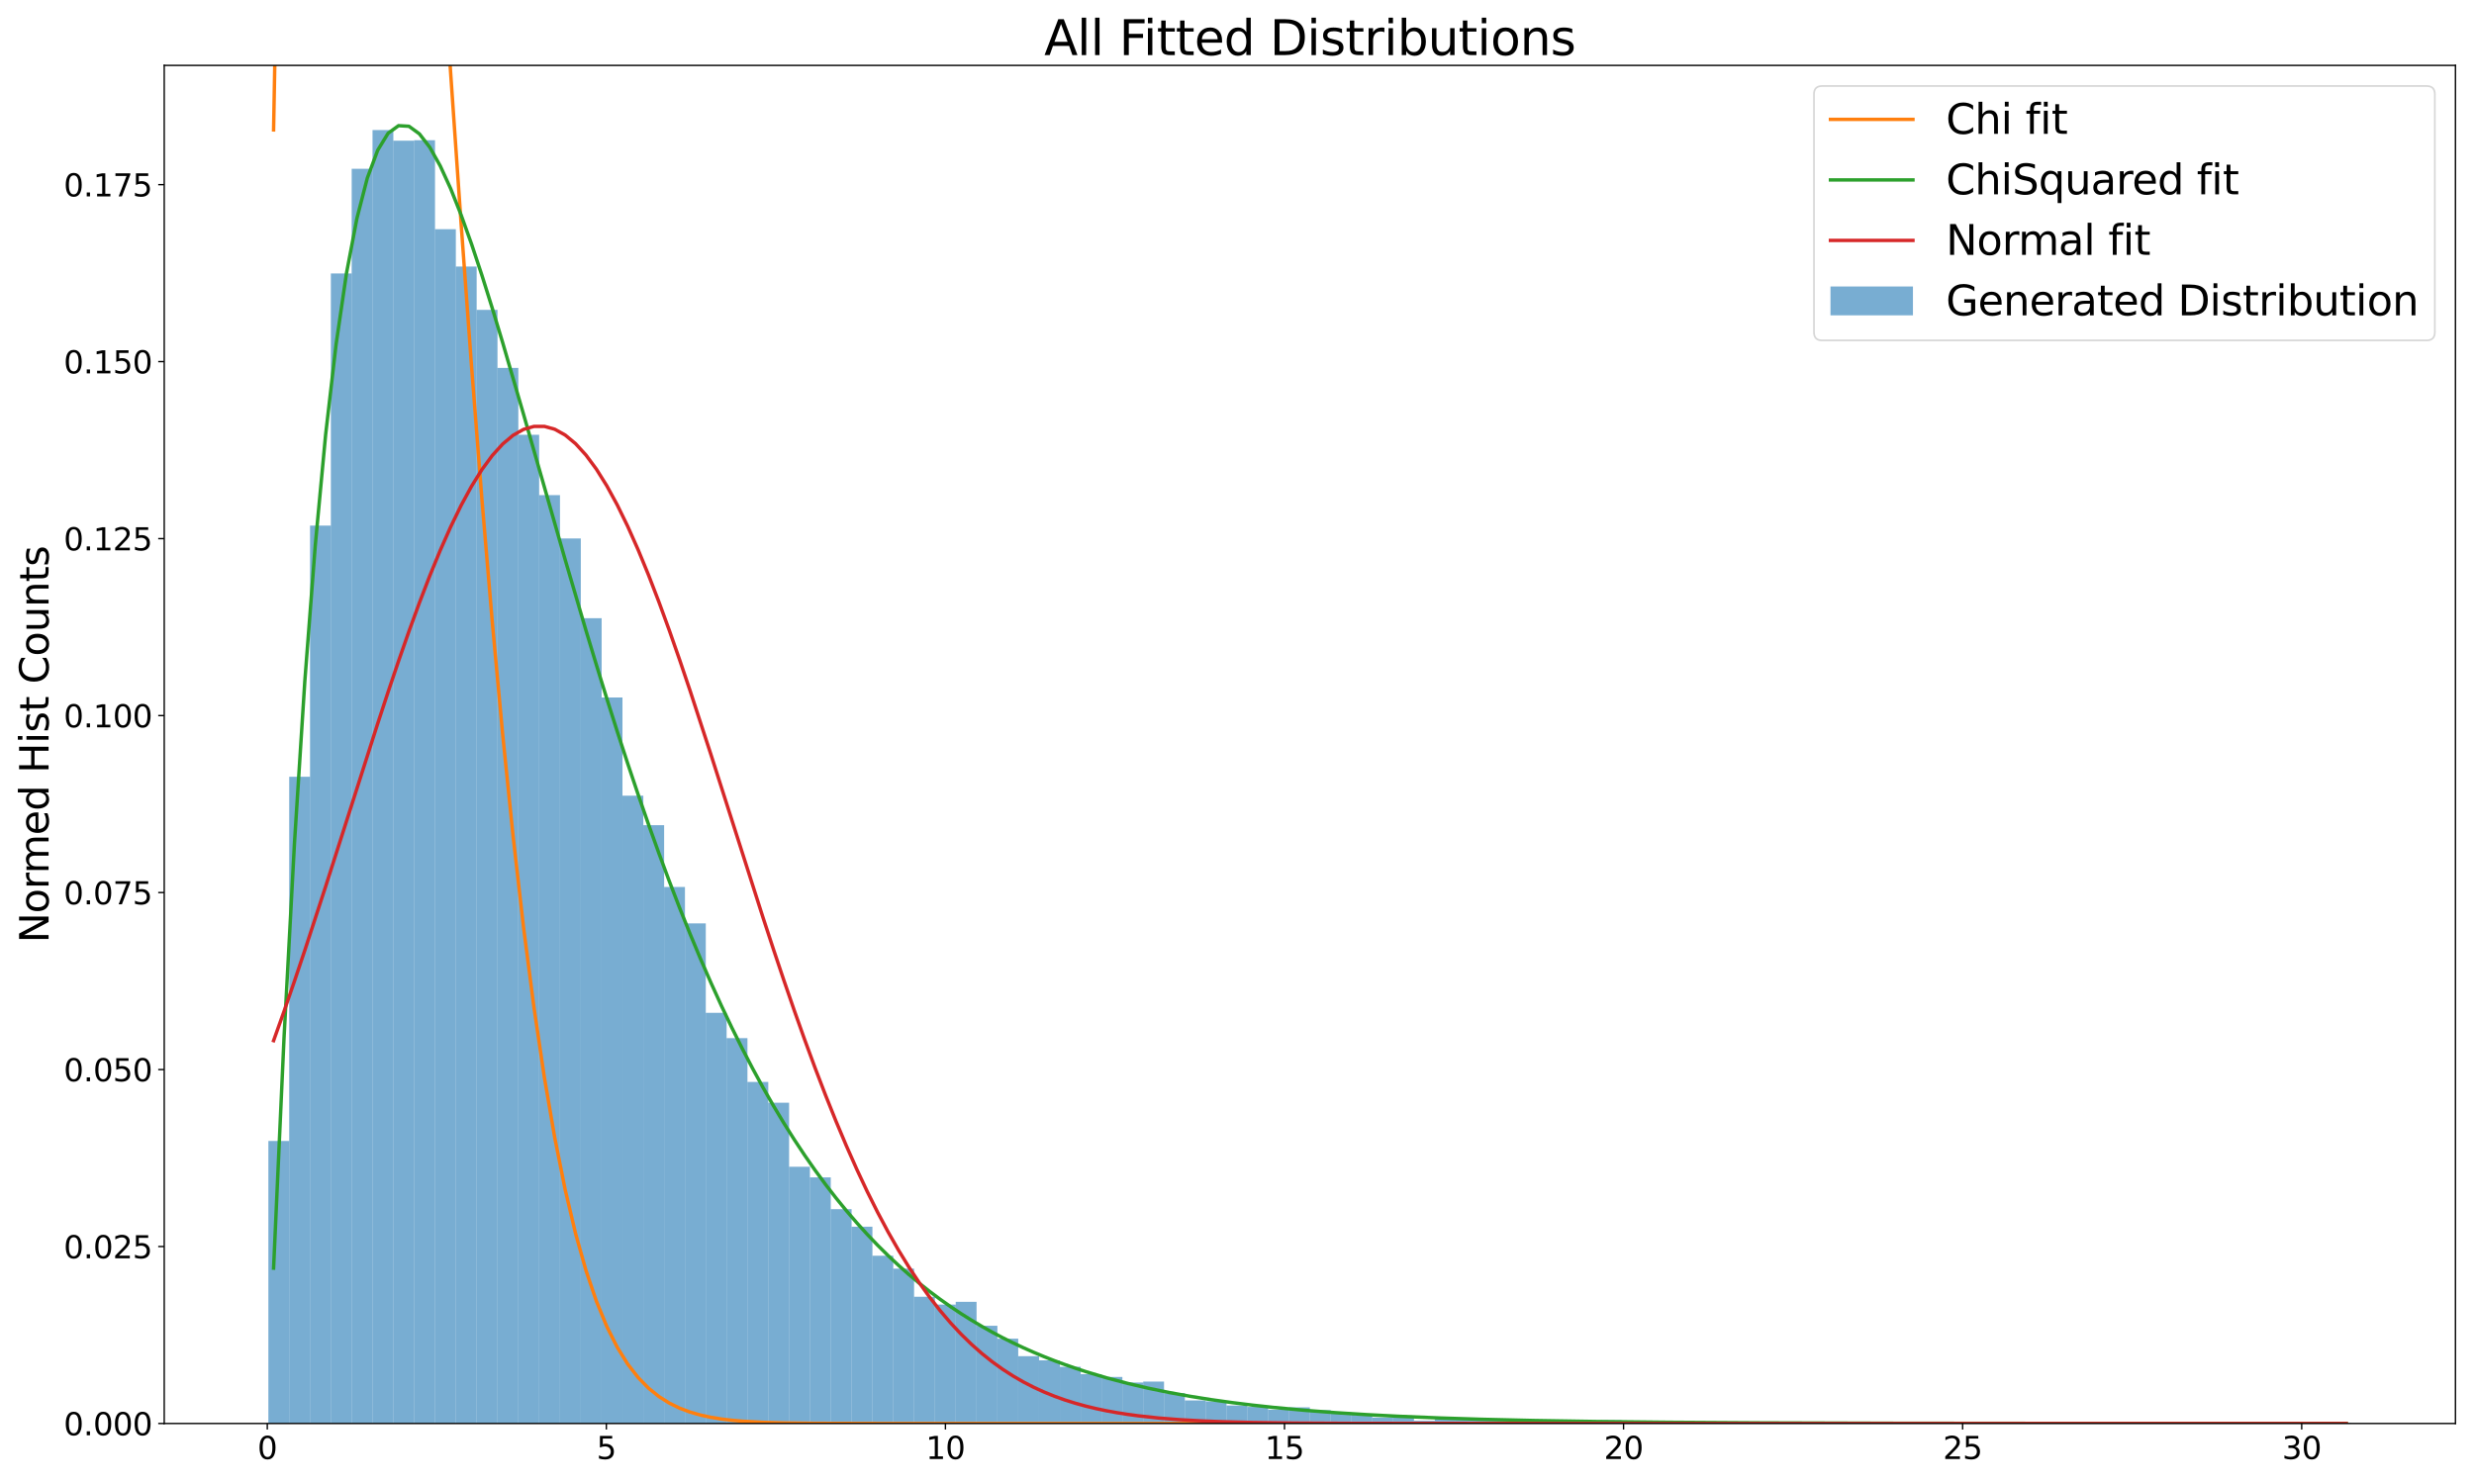 <?xml version="1.0" encoding="utf-8" standalone="no"?>
<!DOCTYPE svg PUBLIC "-//W3C//DTD SVG 1.1//EN"
  "http://www.w3.org/Graphics/SVG/1.1/DTD/svg11.dtd">
<svg height="864pt" version="1.1" viewBox="0 0 1440 864" width="1440pt" xmlns="http://www.w3.org/2000/svg" xmlns:xlink="http://www.w3.org/1999/xlink">
 <defs>
  <style type="text/css">*{stroke-linecap:butt;stroke-linejoin:round;}</style>
 </defs>
 <g id="figure_1">
  <g id="patch_1">
   <path d="M 0 864 
L 1440 864 
L 1440 0 
L 0 0 
z
" style="fill:#ffffff;"/>
  </g>
  <g id="axes_1">
   <g id="patch_2">
    <path d="M 95.59 828.779 
L 1429.2 828.779 
L 1429.2 38.076 
L 95.59 38.076 
z
" style="fill:#ffffff;"/>
   </g>
   <g id="patch_3">
    <path clip-path="url(#p58039e8bf9)" d="M 156.209 828.779 
L 168.333 828.779 
L 168.333 664.267 
L 156.209 664.267 
z
" style="fill:#1f77b4;opacity:0.6;"/>
   </g>
   <g id="patch_4">
    <path clip-path="url(#p58039e8bf9)" d="M 168.333 828.779 
L 180.456 828.779 
L 180.456 452.254 
L 168.333 452.254 
z
" style="fill:#1f77b4;opacity:0.6;"/>
   </g>
   <g id="patch_5">
    <path clip-path="url(#p58039e8bf9)" d="M 180.456 828.779 
L 192.58 828.779 
L 192.58 305.991 
L 180.456 305.991 
z
" style="fill:#1f77b4;opacity:0.6;"/>
   </g>
   <g id="patch_6">
    <path clip-path="url(#p58039e8bf9)" d="M 192.58 828.779 
L 204.704 828.779 
L 204.704 159.192 
L 192.58 159.192 
z
" style="fill:#1f77b4;opacity:0.6;"/>
   </g>
   <g id="patch_7">
    <path clip-path="url(#p58039e8bf9)" d="M 204.704 828.779 
L 216.828 828.779 
L 216.828 98.271 
L 204.704 98.271 
z
" style="fill:#1f77b4;opacity:0.6;"/>
   </g>
   <g id="patch_8">
    <path clip-path="url(#p58039e8bf9)" d="M 216.828 828.779 
L 228.951 828.779 
L 228.951 75.728 
L 216.828 75.728 
z
" style="fill:#1f77b4;opacity:0.6;"/>
   </g>
   <g id="patch_9">
    <path clip-path="url(#p58039e8bf9)" d="M 228.951 828.779 
L 241.075 828.779 
L 241.075 81.901 
L 228.951 81.901 
z
" style="fill:#1f77b4;opacity:0.6;"/>
   </g>
   <g id="patch_10">
    <path clip-path="url(#p58039e8bf9)" d="M 241.075 828.779 
L 253.199 828.779 
L 253.199 81.632 
L 241.075 81.632 
z
" style="fill:#1f77b4;opacity:0.6;"/>
   </g>
   <g id="patch_11">
    <path clip-path="url(#p58039e8bf9)" d="M 253.199 828.779 
L 265.322 828.779 
L 265.322 133.428 
L 253.199 133.428 
z
" style="fill:#1f77b4;opacity:0.6;"/>
   </g>
   <g id="patch_12">
    <path clip-path="url(#p58039e8bf9)" d="M 265.322 828.779 
L 277.446 828.779 
L 277.446 155.166 
L 265.322 155.166 
z
" style="fill:#1f77b4;opacity:0.6;"/>
   </g>
   <g id="patch_13">
    <path clip-path="url(#p58039e8bf9)" d="M 277.446 828.779 
L 289.57 828.779 
L 289.57 180.393 
L 277.446 180.393 
z
" style="fill:#1f77b4;opacity:0.6;"/>
   </g>
   <g id="patch_14">
    <path clip-path="url(#p58039e8bf9)" d="M 289.57 828.779 
L 301.694 828.779 
L 301.694 214.208 
L 289.57 214.208 
z
" style="fill:#1f77b4;opacity:0.6;"/>
   </g>
   <g id="patch_15">
    <path clip-path="url(#p58039e8bf9)" d="M 301.694 828.779 
L 313.817 828.779 
L 313.817 253.122 
L 301.694 253.122 
z
" style="fill:#1f77b4;opacity:0.6;"/>
   </g>
   <g id="patch_16">
    <path clip-path="url(#p58039e8bf9)" d="M 313.817 828.779 
L 325.941 828.779 
L 325.941 288.279 
L 313.817 288.279 
z
" style="fill:#1f77b4;opacity:0.6;"/>
   </g>
   <g id="patch_17">
    <path clip-path="url(#p58039e8bf9)" d="M 325.941 828.779 
L 338.065 828.779 
L 338.065 313.506 
L 325.941 313.506 
z
" style="fill:#1f77b4;opacity:0.6;"/>
   </g>
   <g id="patch_18">
    <path clip-path="url(#p58039e8bf9)" d="M 338.065 828.779 
L 350.189 828.779 
L 350.189 359.934 
L 338.065 359.934 
z
" style="fill:#1f77b4;opacity:0.6;"/>
   </g>
   <g id="patch_19">
    <path clip-path="url(#p58039e8bf9)" d="M 350.189 828.779 
L 362.312 828.779 
L 362.312 406.094 
L 350.189 406.094 
z
" style="fill:#1f77b4;opacity:0.6;"/>
   </g>
   <g id="patch_20">
    <path clip-path="url(#p58039e8bf9)" d="M 362.312 828.779 
L 374.436 828.779 
L 374.436 463.257 
L 362.312 463.257 
z
" style="fill:#1f77b4;opacity:0.6;"/>
   </g>
   <g id="patch_21">
    <path clip-path="url(#p58039e8bf9)" d="M 374.436 828.779 
L 386.56 828.779 
L 386.56 480.433 
L 374.436 480.433 
z
" style="fill:#1f77b4;opacity:0.6;"/>
   </g>
   <g id="patch_22">
    <path clip-path="url(#p58039e8bf9)" d="M 386.56 828.779 
L 398.683 828.779 
L 398.683 516.395 
L 386.56 516.395 
z
" style="fill:#1f77b4;opacity:0.6;"/>
   </g>
   <g id="patch_23">
    <path clip-path="url(#p58039e8bf9)" d="M 398.683 828.779 
L 410.807 828.779 
L 410.807 537.596 
L 398.683 537.596 
z
" style="fill:#1f77b4;opacity:0.6;"/>
   </g>
   <g id="patch_24">
    <path clip-path="url(#p58039e8bf9)" d="M 410.807 828.779 
L 422.931 828.779 
L 422.931 589.66 
L 410.807 589.66 
z
" style="fill:#1f77b4;opacity:0.6;"/>
   </g>
   <g id="patch_25">
    <path clip-path="url(#p58039e8bf9)" d="M 422.931 828.779 
L 435.055 828.779 
L 435.055 604.421 
L 422.931 604.421 
z
" style="fill:#1f77b4;opacity:0.6;"/>
   </g>
   <g id="patch_26">
    <path clip-path="url(#p58039e8bf9)" d="M 435.055 828.779 
L 447.178 828.779 
L 447.178 629.916 
L 435.055 629.916 
z
" style="fill:#1f77b4;opacity:0.6;"/>
   </g>
   <g id="patch_27">
    <path clip-path="url(#p58039e8bf9)" d="M 447.178 828.779 
L 459.302 828.779 
L 459.302 641.993 
L 447.178 641.993 
z
" style="fill:#1f77b4;opacity:0.6;"/>
   </g>
   <g id="patch_28">
    <path clip-path="url(#p58039e8bf9)" d="M 459.302 828.779 
L 471.426 828.779 
L 471.426 679.296 
L 459.302 679.296 
z
" style="fill:#1f77b4;opacity:0.6;"/>
   </g>
   <g id="patch_29">
    <path clip-path="url(#p58039e8bf9)" d="M 471.426 828.779 
L 483.549 828.779 
L 483.549 685.469 
L 471.426 685.469 
z
" style="fill:#1f77b4;opacity:0.6;"/>
   </g>
   <g id="patch_30">
    <path clip-path="url(#p58039e8bf9)" d="M 483.549 828.779 
L 495.673 828.779 
L 495.673 703.987 
L 483.549 703.987 
z
" style="fill:#1f77b4;opacity:0.6;"/>
   </g>
   <g id="patch_31">
    <path clip-path="url(#p58039e8bf9)" d="M 495.673 828.779 
L 507.797 828.779 
L 507.797 714.185 
L 495.673 714.185 
z
" style="fill:#1f77b4;opacity:0.6;"/>
   </g>
   <g id="patch_32">
    <path clip-path="url(#p58039e8bf9)" d="M 507.797 828.779 
L 519.921 828.779 
L 519.921 731.092 
L 507.797 731.092 
z
" style="fill:#1f77b4;opacity:0.6;"/>
   </g>
   <g id="patch_33">
    <path clip-path="url(#p58039e8bf9)" d="M 519.921 828.779 
L 532.044 828.779 
L 532.044 738.606 
L 519.921 738.606 
z
" style="fill:#1f77b4;opacity:0.6;"/>
   </g>
   <g id="patch_34">
    <path clip-path="url(#p58039e8bf9)" d="M 532.044 828.779 
L 544.168 828.779 
L 544.168 754.977 
L 532.044 754.977 
z
" style="fill:#1f77b4;opacity:0.6;"/>
   </g>
   <g id="patch_35">
    <path clip-path="url(#p58039e8bf9)" d="M 544.168 828.779 
L 556.292 828.779 
L 556.292 759.539 
L 544.168 759.539 
z
" style="fill:#1f77b4;opacity:0.6;"/>
   </g>
   <g id="patch_36">
    <path clip-path="url(#p58039e8bf9)" d="M 556.292 828.779 
L 568.416 828.779 
L 568.416 757.929 
L 556.292 757.929 
z
" style="fill:#1f77b4;opacity:0.6;"/>
   </g>
   <g id="patch_37">
    <path clip-path="url(#p58039e8bf9)" d="M 568.416 828.779 
L 580.539 828.779 
L 580.539 771.885 
L 568.416 771.885 
z
" style="fill:#1f77b4;opacity:0.6;"/>
   </g>
   <g id="patch_38">
    <path clip-path="url(#p58039e8bf9)" d="M 580.539 828.779 
L 592.663 828.779 
L 592.663 779.399 
L 580.539 779.399 
z
" style="fill:#1f77b4;opacity:0.6;"/>
   </g>
   <g id="patch_39">
    <path clip-path="url(#p58039e8bf9)" d="M 592.663 828.779 
L 604.787 828.779 
L 604.787 789.597 
L 592.663 789.597 
z
" style="fill:#1f77b4;opacity:0.6;"/>
   </g>
   <g id="patch_40">
    <path clip-path="url(#p58039e8bf9)" d="M 604.787 828.779 
L 616.91 828.779 
L 616.91 792.012 
L 604.787 792.012 
z
" style="fill:#1f77b4;opacity:0.6;"/>
   </g>
   <g id="patch_41">
    <path clip-path="url(#p58039e8bf9)" d="M 616.91 828.779 
L 629.034 828.779 
L 629.034 795.77 
L 616.91 795.77 
z
" style="fill:#1f77b4;opacity:0.6;"/>
   </g>
   <g id="patch_42">
    <path clip-path="url(#p58039e8bf9)" d="M 629.034 828.779 
L 641.158 828.779 
L 641.158 800.064 
L 629.034 800.064 
z
" style="fill:#1f77b4;opacity:0.6;"/>
   </g>
   <g id="patch_43">
    <path clip-path="url(#p58039e8bf9)" d="M 641.158 828.779 
L 653.282 828.779 
L 653.282 801.674 
L 641.158 801.674 
z
" style="fill:#1f77b4;opacity:0.6;"/>
   </g>
   <g id="patch_44">
    <path clip-path="url(#p58039e8bf9)" d="M 653.282 828.779 
L 665.405 828.779 
L 665.405 804.894 
L 653.282 804.894 
z
" style="fill:#1f77b4;opacity:0.6;"/>
   </g>
   <g id="patch_45">
    <path clip-path="url(#p58039e8bf9)" d="M 665.405 828.779 
L 677.529 828.779 
L 677.529 804.358 
L 665.405 804.358 
z
" style="fill:#1f77b4;opacity:0.6;"/>
   </g>
   <g id="patch_46">
    <path clip-path="url(#p58039e8bf9)" d="M 677.529 828.779 
L 689.653 828.779 
L 689.653 811.067 
L 677.529 811.067 
z
" style="fill:#1f77b4;opacity:0.6;"/>
   </g>
   <g id="patch_47">
    <path clip-path="url(#p58039e8bf9)" d="M 689.653 828.779 
L 701.777 828.779 
L 701.777 815.361 
L 689.653 815.361 
z
" style="fill:#1f77b4;opacity:0.6;"/>
   </g>
   <g id="patch_48">
    <path clip-path="url(#p58039e8bf9)" d="M 701.777 828.779 
L 713.9 828.779 
L 713.9 815.898 
L 701.777 815.898 
z
" style="fill:#1f77b4;opacity:0.6;"/>
   </g>
   <g id="patch_49">
    <path clip-path="url(#p58039e8bf9)" d="M 713.9 828.779 
L 726.024 828.779 
L 726.024 818.313 
L 713.9 818.313 
z
" style="fill:#1f77b4;opacity:0.6;"/>
   </g>
   <g id="patch_50">
    <path clip-path="url(#p58039e8bf9)" d="M 726.024 828.779 
L 738.148 828.779 
L 738.148 819.118 
L 726.024 819.118 
z
" style="fill:#1f77b4;opacity:0.6;"/>
   </g>
   <g id="patch_51">
    <path clip-path="url(#p58039e8bf9)" d="M 738.148 828.779 
L 750.271 828.779 
L 750.271 820.728 
L 738.148 820.728 
z
" style="fill:#1f77b4;opacity:0.6;"/>
   </g>
   <g id="patch_52">
    <path clip-path="url(#p58039e8bf9)" d="M 750.271 828.779 
L 762.395 828.779 
L 762.395 819.386 
L 750.271 819.386 
z
" style="fill:#1f77b4;opacity:0.6;"/>
   </g>
   <g id="patch_53">
    <path clip-path="url(#p58039e8bf9)" d="M 762.395 828.779 
L 774.519 828.779 
L 774.519 820.997 
L 762.395 820.997 
z
" style="fill:#1f77b4;opacity:0.6;"/>
   </g>
   <g id="patch_54">
    <path clip-path="url(#p58039e8bf9)" d="M 774.519 828.779 
L 786.643 828.779 
L 786.643 822.338 
L 774.519 822.338 
z
" style="fill:#1f77b4;opacity:0.6;"/>
   </g>
   <g id="patch_55">
    <path clip-path="url(#p58039e8bf9)" d="M 786.643 828.779 
L 798.766 828.779 
L 798.766 823.144 
L 786.643 823.144 
z
" style="fill:#1f77b4;opacity:0.6;"/>
   </g>
   <g id="patch_56">
    <path clip-path="url(#p58039e8bf9)" d="M 798.766 828.779 
L 810.89 828.779 
L 810.89 825.291 
L 798.766 825.291 
z
" style="fill:#1f77b4;opacity:0.6;"/>
   </g>
   <g id="patch_57">
    <path clip-path="url(#p58039e8bf9)" d="M 810.89 828.779 
L 823.014 828.779 
L 823.014 825.291 
L 810.89 825.291 
z
" style="fill:#1f77b4;opacity:0.6;"/>
   </g>
   <g id="patch_58">
    <path clip-path="url(#p58039e8bf9)" d="M 823.014 828.779 
L 835.138 828.779 
L 835.138 827.169 
L 823.014 827.169 
z
" style="fill:#1f77b4;opacity:0.6;"/>
   </g>
   <g id="patch_59">
    <path clip-path="url(#p58039e8bf9)" d="M 835.138 828.779 
L 847.261 828.779 
L 847.261 826.096 
L 835.138 826.096 
z
" style="fill:#1f77b4;opacity:0.6;"/>
   </g>
   <g id="patch_60">
    <path clip-path="url(#p58039e8bf9)" d="M 847.261 828.779 
L 859.385 828.779 
L 859.385 826.364 
L 847.261 826.364 
z
" style="fill:#1f77b4;opacity:0.6;"/>
   </g>
   <g id="patch_61">
    <path clip-path="url(#p58039e8bf9)" d="M 859.385 828.779 
L 871.509 828.779 
L 871.509 826.901 
L 859.385 826.901 
z
" style="fill:#1f77b4;opacity:0.6;"/>
   </g>
   <g id="patch_62">
    <path clip-path="url(#p58039e8bf9)" d="M 871.509 828.779 
L 883.632 828.779 
L 883.632 826.364 
L 871.509 826.364 
z
" style="fill:#1f77b4;opacity:0.6;"/>
   </g>
   <g id="patch_63">
    <path clip-path="url(#p58039e8bf9)" d="M 883.632 828.779 
L 895.756 828.779 
L 895.756 826.901 
L 883.632 826.901 
z
" style="fill:#1f77b4;opacity:0.6;"/>
   </g>
   <g id="patch_64">
    <path clip-path="url(#p58039e8bf9)" d="M 895.756 828.779 
L 907.88 828.779 
L 907.88 827.974 
L 895.756 827.974 
z
" style="fill:#1f77b4;opacity:0.6;"/>
   </g>
   <g id="patch_65">
    <path clip-path="url(#p58039e8bf9)" d="M 907.88 828.779 
L 920.004 828.779 
L 920.004 826.632 
L 907.88 826.632 
z
" style="fill:#1f77b4;opacity:0.6;"/>
   </g>
   <g id="patch_66">
    <path clip-path="url(#p58039e8bf9)" d="M 920.004 828.779 
L 932.127 828.779 
L 932.127 828.243 
L 920.004 828.243 
z
" style="fill:#1f77b4;opacity:0.6;"/>
   </g>
   <g id="patch_67">
    <path clip-path="url(#p58039e8bf9)" d="M 932.127 828.779 
L 944.251 828.779 
L 944.251 826.901 
L 932.127 826.901 
z
" style="fill:#1f77b4;opacity:0.6;"/>
   </g>
   <g id="patch_68">
    <path clip-path="url(#p58039e8bf9)" d="M 944.251 828.779 
L 956.375 828.779 
L 956.375 827.169 
L 944.251 827.169 
z
" style="fill:#1f77b4;opacity:0.6;"/>
   </g>
   <g id="patch_69">
    <path clip-path="url(#p58039e8bf9)" d="M 956.375 828.779 
L 968.498 828.779 
L 968.498 828.243 
L 956.375 828.243 
z
" style="fill:#1f77b4;opacity:0.6;"/>
   </g>
   <g id="patch_70">
    <path clip-path="url(#p58039e8bf9)" d="M 968.498 828.779 
L 980.622 828.779 
L 980.622 828.243 
L 968.498 828.243 
z
" style="fill:#1f77b4;opacity:0.6;"/>
   </g>
   <g id="patch_71">
    <path clip-path="url(#p58039e8bf9)" d="M 980.622 828.779 
L 992.746 828.779 
L 992.746 828.243 
L 980.622 828.243 
z
" style="fill:#1f77b4;opacity:0.6;"/>
   </g>
   <g id="patch_72">
    <path clip-path="url(#p58039e8bf9)" d="M 992.746 828.779 
L 1004.87 828.779 
L 1004.87 828.511 
L 992.746 828.511 
z
" style="fill:#1f77b4;opacity:0.6;"/>
   </g>
   <g id="patch_73">
    <path clip-path="url(#p58039e8bf9)" d="M 1004.87 828.779 
L 1016.993 828.779 
L 1016.993 828.511 
L 1004.87 828.511 
z
" style="fill:#1f77b4;opacity:0.6;"/>
   </g>
   <g id="patch_74">
    <path clip-path="url(#p58039e8bf9)" d="M 1016.993 828.779 
L 1029.117 828.779 
L 1029.117 828.511 
L 1016.993 828.511 
z
" style="fill:#1f77b4;opacity:0.6;"/>
   </g>
   <g id="patch_75">
    <path clip-path="url(#p58039e8bf9)" d="M 1029.117 828.779 
L 1041.241 828.779 
L 1041.241 828.779 
L 1029.117 828.779 
z
" style="fill:#1f77b4;opacity:0.6;"/>
   </g>
   <g id="patch_76">
    <path clip-path="url(#p58039e8bf9)" d="M 1041.241 828.779 
L 1053.365 828.779 
L 1053.365 828.511 
L 1041.241 828.511 
z
" style="fill:#1f77b4;opacity:0.6;"/>
   </g>
   <g id="patch_77">
    <path clip-path="url(#p58039e8bf9)" d="M 1053.365 828.779 
L 1065.488 828.779 
L 1065.488 828.511 
L 1053.365 828.511 
z
" style="fill:#1f77b4;opacity:0.6;"/>
   </g>
   <g id="patch_78">
    <path clip-path="url(#p58039e8bf9)" d="M 1065.488 828.779 
L 1077.612 828.779 
L 1077.612 828.779 
L 1065.488 828.779 
z
" style="fill:#1f77b4;opacity:0.6;"/>
   </g>
   <g id="patch_79">
    <path clip-path="url(#p58039e8bf9)" d="M 1077.612 828.779 
L 1089.736 828.779 
L 1089.736 828.779 
L 1077.612 828.779 
z
" style="fill:#1f77b4;opacity:0.6;"/>
   </g>
   <g id="patch_80">
    <path clip-path="url(#p58039e8bf9)" d="M 1089.736 828.779 
L 1101.859 828.779 
L 1101.859 828.779 
L 1089.736 828.779 
z
" style="fill:#1f77b4;opacity:0.6;"/>
   </g>
   <g id="patch_81">
    <path clip-path="url(#p58039e8bf9)" d="M 1101.859 828.779 
L 1113.983 828.779 
L 1113.983 828.779 
L 1101.859 828.779 
z
" style="fill:#1f77b4;opacity:0.6;"/>
   </g>
   <g id="patch_82">
    <path clip-path="url(#p58039e8bf9)" d="M 1113.983 828.779 
L 1126.107 828.779 
L 1126.107 828.779 
L 1113.983 828.779 
z
" style="fill:#1f77b4;opacity:0.6;"/>
   </g>
   <g id="patch_83">
    <path clip-path="url(#p58039e8bf9)" d="M 1126.107 828.779 
L 1138.231 828.779 
L 1138.231 828.511 
L 1126.107 828.511 
z
" style="fill:#1f77b4;opacity:0.6;"/>
   </g>
   <g id="patch_84">
    <path clip-path="url(#p58039e8bf9)" d="M 1138.231 828.779 
L 1150.354 828.779 
L 1150.354 828.779 
L 1138.231 828.779 
z
" style="fill:#1f77b4;opacity:0.6;"/>
   </g>
   <g id="patch_85">
    <path clip-path="url(#p58039e8bf9)" d="M 1150.354 828.779 
L 1162.478 828.779 
L 1162.478 828.779 
L 1150.354 828.779 
z
" style="fill:#1f77b4;opacity:0.6;"/>
   </g>
   <g id="patch_86">
    <path clip-path="url(#p58039e8bf9)" d="M 1162.478 828.779 
L 1174.602 828.779 
L 1174.602 828.779 
L 1162.478 828.779 
z
" style="fill:#1f77b4;opacity:0.6;"/>
   </g>
   <g id="patch_87">
    <path clip-path="url(#p58039e8bf9)" d="M 1174.602 828.779 
L 1186.726 828.779 
L 1186.726 828.511 
L 1174.602 828.511 
z
" style="fill:#1f77b4;opacity:0.6;"/>
   </g>
   <g id="patch_88">
    <path clip-path="url(#p58039e8bf9)" d="M 1186.726 828.779 
L 1198.849 828.779 
L 1198.849 828.779 
L 1186.726 828.779 
z
" style="fill:#1f77b4;opacity:0.6;"/>
   </g>
   <g id="patch_89">
    <path clip-path="url(#p58039e8bf9)" d="M 1198.849 828.779 
L 1210.973 828.779 
L 1210.973 828.779 
L 1198.849 828.779 
z
" style="fill:#1f77b4;opacity:0.6;"/>
   </g>
   <g id="patch_90">
    <path clip-path="url(#p58039e8bf9)" d="M 1210.973 828.779 
L 1223.097 828.779 
L 1223.097 828.511 
L 1210.973 828.511 
z
" style="fill:#1f77b4;opacity:0.6;"/>
   </g>
   <g id="patch_91">
    <path clip-path="url(#p58039e8bf9)" d="M 1223.097 828.779 
L 1235.22 828.779 
L 1235.22 828.779 
L 1223.097 828.779 
z
" style="fill:#1f77b4;opacity:0.6;"/>
   </g>
   <g id="patch_92">
    <path clip-path="url(#p58039e8bf9)" d="M 1235.22 828.779 
L 1247.344 828.779 
L 1247.344 828.511 
L 1235.22 828.511 
z
" style="fill:#1f77b4;opacity:0.6;"/>
   </g>
   <g id="patch_93">
    <path clip-path="url(#p58039e8bf9)" d="M 1247.344 828.779 
L 1259.468 828.779 
L 1259.468 828.511 
L 1247.344 828.511 
z
" style="fill:#1f77b4;opacity:0.6;"/>
   </g>
   <g id="patch_94">
    <path clip-path="url(#p58039e8bf9)" d="M 1259.468 828.779 
L 1271.592 828.779 
L 1271.592 828.779 
L 1259.468 828.779 
z
" style="fill:#1f77b4;opacity:0.6;"/>
   </g>
   <g id="patch_95">
    <path clip-path="url(#p58039e8bf9)" d="M 1271.592 828.779 
L 1283.715 828.779 
L 1283.715 828.779 
L 1271.592 828.779 
z
" style="fill:#1f77b4;opacity:0.6;"/>
   </g>
   <g id="patch_96">
    <path clip-path="url(#p58039e8bf9)" d="M 1283.715 828.779 
L 1295.839 828.779 
L 1295.839 828.779 
L 1283.715 828.779 
z
" style="fill:#1f77b4;opacity:0.6;"/>
   </g>
   <g id="patch_97">
    <path clip-path="url(#p58039e8bf9)" d="M 1295.839 828.779 
L 1307.963 828.779 
L 1307.963 828.779 
L 1295.839 828.779 
z
" style="fill:#1f77b4;opacity:0.6;"/>
   </g>
   <g id="patch_98">
    <path clip-path="url(#p58039e8bf9)" d="M 1307.963 828.779 
L 1320.086 828.779 
L 1320.086 828.779 
L 1307.963 828.779 
z
" style="fill:#1f77b4;opacity:0.6;"/>
   </g>
   <g id="patch_99">
    <path clip-path="url(#p58039e8bf9)" d="M 1320.086 828.779 
L 1332.21 828.779 
L 1332.21 828.779 
L 1320.086 828.779 
z
" style="fill:#1f77b4;opacity:0.6;"/>
   </g>
   <g id="patch_100">
    <path clip-path="url(#p58039e8bf9)" d="M 1332.21 828.779 
L 1344.334 828.779 
L 1344.334 828.779 
L 1332.21 828.779 
z
" style="fill:#1f77b4;opacity:0.6;"/>
   </g>
   <g id="patch_101">
    <path clip-path="url(#p58039e8bf9)" d="M 1344.334 828.779 
L 1356.458 828.779 
L 1356.458 828.779 
L 1344.334 828.779 
z
" style="fill:#1f77b4;opacity:0.6;"/>
   </g>
   <g id="patch_102">
    <path clip-path="url(#p58039e8bf9)" d="M 1356.458 828.779 
L 1368.581 828.779 
L 1368.581 828.511 
L 1356.458 828.511 
z
" style="fill:#1f77b4;opacity:0.6;"/>
   </g>
   <g id="matplotlib.axis_1">
    <g id="xtick_1">
     <g id="line2d_1">
      <defs>
       <path d="M 0 0 
L 0 3.5 
" id="m2d56cdc72e" style="stroke:#000000;stroke-width:0.8;"/>
      </defs>
      <g>
       <use style="stroke:#000000;stroke-width:0.8;" x="155.575" xlink:href="#m2d56cdc72e" y="828.779"/>
      </g>
     </g>
     <g id="text_1">
      <!-- 0 -->
      <g transform="translate(149.849 849.457)scale(0.18 -0.18)">
       <defs>
        <path d="M 2034 4250 
Q 1547 4250 1301 3770 
Q 1056 3291 1056 2328 
Q 1056 1369 1301 889 
Q 1547 409 2034 409 
Q 2525 409 2770 889 
Q 3016 1369 3016 2328 
Q 3016 3291 2770 3770 
Q 2525 4250 2034 4250 
z
M 2034 4750 
Q 2819 4750 3233 4129 
Q 3647 3509 3647 2328 
Q 3647 1150 3233 529 
Q 2819 -91 2034 -91 
Q 1250 -91 836 529 
Q 422 1150 422 2328 
Q 422 3509 836 4129 
Q 1250 4750 2034 4750 
z
" id="DejaVuSans-30" transform="scale(0.016)"/>
       </defs>
       <use xlink:href="#DejaVuSans-30"/>
      </g>
     </g>
    </g>
    <g id="xtick_2">
     <g id="line2d_2">
      <g>
       <use style="stroke:#000000;stroke-width:0.8;" x="352.931" xlink:href="#m2d56cdc72e" y="828.779"/>
      </g>
     </g>
     <g id="text_2">
      <!-- 5 -->
      <g transform="translate(347.205 849.457)scale(0.18 -0.18)">
       <defs>
        <path d="M 691 4666 
L 3169 4666 
L 3169 4134 
L 1269 4134 
L 1269 2991 
Q 1406 3038 1543 3061 
Q 1681 3084 1819 3084 
Q 2600 3084 3056 2656 
Q 3513 2228 3513 1497 
Q 3513 744 3044 326 
Q 2575 -91 1722 -91 
Q 1428 -91 1123 -41 
Q 819 9 494 109 
L 494 744 
Q 775 591 1075 516 
Q 1375 441 1709 441 
Q 2250 441 2565 725 
Q 2881 1009 2881 1497 
Q 2881 1984 2565 2268 
Q 2250 2553 1709 2553 
Q 1456 2553 1204 2497 
Q 953 2441 691 2322 
L 691 4666 
z
" id="DejaVuSans-35" transform="scale(0.016)"/>
       </defs>
       <use xlink:href="#DejaVuSans-35"/>
      </g>
     </g>
    </g>
    <g id="xtick_3">
     <g id="line2d_3">
      <g>
       <use style="stroke:#000000;stroke-width:0.8;" x="550.287" xlink:href="#m2d56cdc72e" y="828.779"/>
      </g>
     </g>
     <g id="text_3">
      <!-- 10 -->
      <g transform="translate(538.834 849.457)scale(0.18 -0.18)">
       <defs>
        <path d="M 794 531 
L 1825 531 
L 1825 4091 
L 703 3866 
L 703 4441 
L 1819 4666 
L 2450 4666 
L 2450 531 
L 3481 531 
L 3481 0 
L 794 0 
L 794 531 
z
" id="DejaVuSans-31" transform="scale(0.016)"/>
       </defs>
       <use xlink:href="#DejaVuSans-31"/>
       <use x="63.623" xlink:href="#DejaVuSans-30"/>
      </g>
     </g>
    </g>
    <g id="xtick_4">
     <g id="line2d_4">
      <g>
       <use style="stroke:#000000;stroke-width:0.8;" x="747.643" xlink:href="#m2d56cdc72e" y="828.779"/>
      </g>
     </g>
     <g id="text_4">
      <!-- 15 -->
      <g transform="translate(736.19 849.457)scale(0.18 -0.18)">
       <use xlink:href="#DejaVuSans-31"/>
       <use x="63.623" xlink:href="#DejaVuSans-35"/>
      </g>
     </g>
    </g>
    <g id="xtick_5">
     <g id="line2d_5">
      <g>
       <use style="stroke:#000000;stroke-width:0.8;" x="944.998" xlink:href="#m2d56cdc72e" y="828.779"/>
      </g>
     </g>
     <g id="text_5">
      <!-- 20 -->
      <g transform="translate(933.546 849.457)scale(0.18 -0.18)">
       <defs>
        <path d="M 1228 531 
L 3431 531 
L 3431 0 
L 469 0 
L 469 531 
Q 828 903 1448 1529 
Q 2069 2156 2228 2338 
Q 2531 2678 2651 2914 
Q 2772 3150 2772 3378 
Q 2772 3750 2511 3984 
Q 2250 4219 1831 4219 
Q 1534 4219 1204 4116 
Q 875 4013 500 3803 
L 500 4441 
Q 881 4594 1212 4672 
Q 1544 4750 1819 4750 
Q 2544 4750 2975 4387 
Q 3406 4025 3406 3419 
Q 3406 3131 3298 2873 
Q 3191 2616 2906 2266 
Q 2828 2175 2409 1742 
Q 1991 1309 1228 531 
z
" id="DejaVuSans-32" transform="scale(0.016)"/>
       </defs>
       <use xlink:href="#DejaVuSans-32"/>
       <use x="63.623" xlink:href="#DejaVuSans-30"/>
      </g>
     </g>
    </g>
    <g id="xtick_6">
     <g id="line2d_6">
      <g>
       <use style="stroke:#000000;stroke-width:0.8;" x="1142.354" xlink:href="#m2d56cdc72e" y="828.779"/>
      </g>
     </g>
     <g id="text_6">
      <!-- 25 -->
      <g transform="translate(1130.902 849.457)scale(0.18 -0.18)">
       <use xlink:href="#DejaVuSans-32"/>
       <use x="63.623" xlink:href="#DejaVuSans-35"/>
      </g>
     </g>
    </g>
    <g id="xtick_7">
     <g id="line2d_7">
      <g>
       <use style="stroke:#000000;stroke-width:0.8;" x="1339.71" xlink:href="#m2d56cdc72e" y="828.779"/>
      </g>
     </g>
     <g id="text_7">
      <!-- 30 -->
      <g transform="translate(1328.257 849.457)scale(0.18 -0.18)">
       <defs>
        <path d="M 2597 2516 
Q 3050 2419 3304 2112 
Q 3559 1806 3559 1356 
Q 3559 666 3084 287 
Q 2609 -91 1734 -91 
Q 1441 -91 1130 -33 
Q 819 25 488 141 
L 488 750 
Q 750 597 1062 519 
Q 1375 441 1716 441 
Q 2309 441 2620 675 
Q 2931 909 2931 1356 
Q 2931 1769 2642 2001 
Q 2353 2234 1838 2234 
L 1294 2234 
L 1294 2753 
L 1863 2753 
Q 2328 2753 2575 2939 
Q 2822 3125 2822 3475 
Q 2822 3834 2567 4026 
Q 2313 4219 1838 4219 
Q 1578 4219 1281 4162 
Q 984 4106 628 3988 
L 628 4550 
Q 988 4650 1302 4700 
Q 1616 4750 1894 4750 
Q 2613 4750 3031 4423 
Q 3450 4097 3450 3541 
Q 3450 3153 3228 2886 
Q 3006 2619 2597 2516 
z
" id="DejaVuSans-33" transform="scale(0.016)"/>
       </defs>
       <use xlink:href="#DejaVuSans-33"/>
       <use x="63.623" xlink:href="#DejaVuSans-30"/>
      </g>
     </g>
    </g>
   </g>
   <g id="matplotlib.axis_2">
    <g id="ytick_1">
     <g id="line2d_8">
      <defs>
       <path d="M 0 0 
L -3.5 0 
" id="m7d89e232db" style="stroke:#000000;stroke-width:0.8;"/>
      </defs>
      <g>
       <use style="stroke:#000000;stroke-width:0.8;" x="95.59" xlink:href="#m7d89e232db" y="828.779"/>
      </g>
     </g>
     <g id="text_8">
      <!-- 0.000 -->
      <g transform="translate(37.06 835.618)scale(0.18 -0.18)">
       <defs>
        <path d="M 684 794 
L 1344 794 
L 1344 0 
L 684 0 
L 684 794 
z
" id="DejaVuSans-2e" transform="scale(0.016)"/>
       </defs>
       <use xlink:href="#DejaVuSans-30"/>
       <use x="63.623" xlink:href="#DejaVuSans-2e"/>
       <use x="95.41" xlink:href="#DejaVuSans-30"/>
       <use x="159.033" xlink:href="#DejaVuSans-30"/>
       <use x="222.656" xlink:href="#DejaVuSans-30"/>
      </g>
     </g>
    </g>
    <g id="ytick_2">
     <g id="line2d_9">
      <g>
       <use style="stroke:#000000;stroke-width:0.8;" x="95.59" xlink:href="#m7d89e232db" y="725.74"/>
      </g>
     </g>
     <g id="text_9">
      <!-- 0.025 -->
      <g transform="translate(37.06 732.579)scale(0.18 -0.18)">
       <use xlink:href="#DejaVuSans-30"/>
       <use x="63.623" xlink:href="#DejaVuSans-2e"/>
       <use x="95.41" xlink:href="#DejaVuSans-30"/>
       <use x="159.033" xlink:href="#DejaVuSans-32"/>
       <use x="222.656" xlink:href="#DejaVuSans-35"/>
      </g>
     </g>
    </g>
    <g id="ytick_3">
     <g id="line2d_10">
      <g>
       <use style="stroke:#000000;stroke-width:0.8;" x="95.59" xlink:href="#m7d89e232db" y="622.701"/>
      </g>
     </g>
     <g id="text_10">
      <!-- 0.050 -->
      <g transform="translate(37.06 629.539)scale(0.18 -0.18)">
       <use xlink:href="#DejaVuSans-30"/>
       <use x="63.623" xlink:href="#DejaVuSans-2e"/>
       <use x="95.41" xlink:href="#DejaVuSans-30"/>
       <use x="159.033" xlink:href="#DejaVuSans-35"/>
       <use x="222.656" xlink:href="#DejaVuSans-30"/>
      </g>
     </g>
    </g>
    <g id="ytick_4">
     <g id="line2d_11">
      <g>
       <use style="stroke:#000000;stroke-width:0.8;" x="95.59" xlink:href="#m7d89e232db" y="519.661"/>
      </g>
     </g>
     <g id="text_11">
      <!-- 0.075 -->
      <g transform="translate(37.06 526.5)scale(0.18 -0.18)">
       <defs>
        <path d="M 525 4666 
L 3525 4666 
L 3525 4397 
L 1831 0 
L 1172 0 
L 2766 4134 
L 525 4134 
L 525 4666 
z
" id="DejaVuSans-37" transform="scale(0.016)"/>
       </defs>
       <use xlink:href="#DejaVuSans-30"/>
       <use x="63.623" xlink:href="#DejaVuSans-2e"/>
       <use x="95.41" xlink:href="#DejaVuSans-30"/>
       <use x="159.033" xlink:href="#DejaVuSans-37"/>
       <use x="222.656" xlink:href="#DejaVuSans-35"/>
      </g>
     </g>
    </g>
    <g id="ytick_5">
     <g id="line2d_12">
      <g>
       <use style="stroke:#000000;stroke-width:0.8;" x="95.59" xlink:href="#m7d89e232db" y="416.622"/>
      </g>
     </g>
     <g id="text_12">
      <!-- 0.100 -->
      <g transform="translate(37.06 423.461)scale(0.18 -0.18)">
       <use xlink:href="#DejaVuSans-30"/>
       <use x="63.623" xlink:href="#DejaVuSans-2e"/>
       <use x="95.41" xlink:href="#DejaVuSans-31"/>
       <use x="159.033" xlink:href="#DejaVuSans-30"/>
       <use x="222.656" xlink:href="#DejaVuSans-30"/>
      </g>
     </g>
    </g>
    <g id="ytick_6">
     <g id="line2d_13">
      <g>
       <use style="stroke:#000000;stroke-width:0.8;" x="95.59" xlink:href="#m7d89e232db" y="313.583"/>
      </g>
     </g>
     <g id="text_13">
      <!-- 0.125 -->
      <g transform="translate(37.06 320.421)scale(0.18 -0.18)">
       <use xlink:href="#DejaVuSans-30"/>
       <use x="63.623" xlink:href="#DejaVuSans-2e"/>
       <use x="95.41" xlink:href="#DejaVuSans-31"/>
       <use x="159.033" xlink:href="#DejaVuSans-32"/>
       <use x="222.656" xlink:href="#DejaVuSans-35"/>
      </g>
     </g>
    </g>
    <g id="ytick_7">
     <g id="line2d_14">
      <g>
       <use style="stroke:#000000;stroke-width:0.8;" x="95.59" xlink:href="#m7d89e232db" y="210.543"/>
      </g>
     </g>
     <g id="text_14">
      <!-- 0.150 -->
      <g transform="translate(37.06 217.382)scale(0.18 -0.18)">
       <use xlink:href="#DejaVuSans-30"/>
       <use x="63.623" xlink:href="#DejaVuSans-2e"/>
       <use x="95.41" xlink:href="#DejaVuSans-31"/>
       <use x="159.033" xlink:href="#DejaVuSans-35"/>
       <use x="222.656" xlink:href="#DejaVuSans-30"/>
      </g>
     </g>
    </g>
    <g id="ytick_8">
     <g id="line2d_15">
      <g>
       <use style="stroke:#000000;stroke-width:0.8;" x="95.59" xlink:href="#m7d89e232db" y="107.504"/>
      </g>
     </g>
     <g id="text_15">
      <!-- 0.175 -->
      <g transform="translate(37.06 114.342)scale(0.18 -0.18)">
       <use xlink:href="#DejaVuSans-30"/>
       <use x="63.623" xlink:href="#DejaVuSans-2e"/>
       <use x="95.41" xlink:href="#DejaVuSans-31"/>
       <use x="159.033" xlink:href="#DejaVuSans-37"/>
       <use x="222.656" xlink:href="#DejaVuSans-35"/>
      </g>
     </g>
    </g>
    <g id="text_16">
     <!-- Normed Hist Counts -->
     <g transform="translate(28.276 548.967)rotate(-90)scale(0.23 -0.23)">
      <defs>
       <path d="M 628 4666 
L 1478 4666 
L 3547 763 
L 3547 4666 
L 4159 4666 
L 4159 0 
L 3309 0 
L 1241 3903 
L 1241 0 
L 628 0 
L 628 4666 
z
" id="DejaVuSans-4e" transform="scale(0.016)"/>
       <path d="M 1959 3097 
Q 1497 3097 1228 2736 
Q 959 2375 959 1747 
Q 959 1119 1226 758 
Q 1494 397 1959 397 
Q 2419 397 2687 759 
Q 2956 1122 2956 1747 
Q 2956 2369 2687 2733 
Q 2419 3097 1959 3097 
z
M 1959 3584 
Q 2709 3584 3137 3096 
Q 3566 2609 3566 1747 
Q 3566 888 3137 398 
Q 2709 -91 1959 -91 
Q 1206 -91 779 398 
Q 353 888 353 1747 
Q 353 2609 779 3096 
Q 1206 3584 1959 3584 
z
" id="DejaVuSans-6f" transform="scale(0.016)"/>
       <path d="M 2631 2963 
Q 2534 3019 2420 3045 
Q 2306 3072 2169 3072 
Q 1681 3072 1420 2755 
Q 1159 2438 1159 1844 
L 1159 0 
L 581 0 
L 581 3500 
L 1159 3500 
L 1159 2956 
Q 1341 3275 1631 3429 
Q 1922 3584 2338 3584 
Q 2397 3584 2469 3576 
Q 2541 3569 2628 3553 
L 2631 2963 
z
" id="DejaVuSans-72" transform="scale(0.016)"/>
       <path d="M 3328 2828 
Q 3544 3216 3844 3400 
Q 4144 3584 4550 3584 
Q 5097 3584 5394 3201 
Q 5691 2819 5691 2113 
L 5691 0 
L 5113 0 
L 5113 2094 
Q 5113 2597 4934 2840 
Q 4756 3084 4391 3084 
Q 3944 3084 3684 2787 
Q 3425 2491 3425 1978 
L 3425 0 
L 2847 0 
L 2847 2094 
Q 2847 2600 2669 2842 
Q 2491 3084 2119 3084 
Q 1678 3084 1418 2786 
Q 1159 2488 1159 1978 
L 1159 0 
L 581 0 
L 581 3500 
L 1159 3500 
L 1159 2956 
Q 1356 3278 1631 3431 
Q 1906 3584 2284 3584 
Q 2666 3584 2933 3390 
Q 3200 3197 3328 2828 
z
" id="DejaVuSans-6d" transform="scale(0.016)"/>
       <path d="M 3597 1894 
L 3597 1613 
L 953 1613 
Q 991 1019 1311 708 
Q 1631 397 2203 397 
Q 2534 397 2845 478 
Q 3156 559 3463 722 
L 3463 178 
Q 3153 47 2828 -22 
Q 2503 -91 2169 -91 
Q 1331 -91 842 396 
Q 353 884 353 1716 
Q 353 2575 817 3079 
Q 1281 3584 2069 3584 
Q 2775 3584 3186 3129 
Q 3597 2675 3597 1894 
z
M 3022 2063 
Q 3016 2534 2758 2815 
Q 2500 3097 2075 3097 
Q 1594 3097 1305 2825 
Q 1016 2553 972 2059 
L 3022 2063 
z
" id="DejaVuSans-65" transform="scale(0.016)"/>
       <path d="M 2906 2969 
L 2906 4863 
L 3481 4863 
L 3481 0 
L 2906 0 
L 2906 525 
Q 2725 213 2448 61 
Q 2172 -91 1784 -91 
Q 1150 -91 751 415 
Q 353 922 353 1747 
Q 353 2572 751 3078 
Q 1150 3584 1784 3584 
Q 2172 3584 2448 3432 
Q 2725 3281 2906 2969 
z
M 947 1747 
Q 947 1113 1208 752 
Q 1469 391 1925 391 
Q 2381 391 2643 752 
Q 2906 1113 2906 1747 
Q 2906 2381 2643 2742 
Q 2381 3103 1925 3103 
Q 1469 3103 1208 2742 
Q 947 2381 947 1747 
z
" id="DejaVuSans-64" transform="scale(0.016)"/>
       <path id="DejaVuSans-20" transform="scale(0.016)"/>
       <path d="M 628 4666 
L 1259 4666 
L 1259 2753 
L 3553 2753 
L 3553 4666 
L 4184 4666 
L 4184 0 
L 3553 0 
L 3553 2222 
L 1259 2222 
L 1259 0 
L 628 0 
L 628 4666 
z
" id="DejaVuSans-48" transform="scale(0.016)"/>
       <path d="M 603 3500 
L 1178 3500 
L 1178 0 
L 603 0 
L 603 3500 
z
M 603 4863 
L 1178 4863 
L 1178 4134 
L 603 4134 
L 603 4863 
z
" id="DejaVuSans-69" transform="scale(0.016)"/>
       <path d="M 2834 3397 
L 2834 2853 
Q 2591 2978 2328 3040 
Q 2066 3103 1784 3103 
Q 1356 3103 1142 2972 
Q 928 2841 928 2578 
Q 928 2378 1081 2264 
Q 1234 2150 1697 2047 
L 1894 2003 
Q 2506 1872 2764 1633 
Q 3022 1394 3022 966 
Q 3022 478 2636 193 
Q 2250 -91 1575 -91 
Q 1294 -91 989 -36 
Q 684 19 347 128 
L 347 722 
Q 666 556 975 473 
Q 1284 391 1588 391 
Q 1994 391 2212 530 
Q 2431 669 2431 922 
Q 2431 1156 2273 1281 
Q 2116 1406 1581 1522 
L 1381 1569 
Q 847 1681 609 1914 
Q 372 2147 372 2553 
Q 372 3047 722 3315 
Q 1072 3584 1716 3584 
Q 2034 3584 2315 3537 
Q 2597 3491 2834 3397 
z
" id="DejaVuSans-73" transform="scale(0.016)"/>
       <path d="M 1172 4494 
L 1172 3500 
L 2356 3500 
L 2356 3053 
L 1172 3053 
L 1172 1153 
Q 1172 725 1289 603 
Q 1406 481 1766 481 
L 2356 481 
L 2356 0 
L 1766 0 
Q 1100 0 847 248 
Q 594 497 594 1153 
L 594 3053 
L 172 3053 
L 172 3500 
L 594 3500 
L 594 4494 
L 1172 4494 
z
" id="DejaVuSans-74" transform="scale(0.016)"/>
       <path d="M 4122 4306 
L 4122 3641 
Q 3803 3938 3442 4084 
Q 3081 4231 2675 4231 
Q 1875 4231 1450 3742 
Q 1025 3253 1025 2328 
Q 1025 1406 1450 917 
Q 1875 428 2675 428 
Q 3081 428 3442 575 
Q 3803 722 4122 1019 
L 4122 359 
Q 3791 134 3420 21 
Q 3050 -91 2638 -91 
Q 1578 -91 968 557 
Q 359 1206 359 2328 
Q 359 3453 968 4101 
Q 1578 4750 2638 4750 
Q 3056 4750 3426 4639 
Q 3797 4528 4122 4306 
z
" id="DejaVuSans-43" transform="scale(0.016)"/>
       <path d="M 544 1381 
L 544 3500 
L 1119 3500 
L 1119 1403 
Q 1119 906 1312 657 
Q 1506 409 1894 409 
Q 2359 409 2629 706 
Q 2900 1003 2900 1516 
L 2900 3500 
L 3475 3500 
L 3475 0 
L 2900 0 
L 2900 538 
Q 2691 219 2414 64 
Q 2138 -91 1772 -91 
Q 1169 -91 856 284 
Q 544 659 544 1381 
z
M 1991 3584 
L 1991 3584 
z
" id="DejaVuSans-75" transform="scale(0.016)"/>
       <path d="M 3513 2113 
L 3513 0 
L 2938 0 
L 2938 2094 
Q 2938 2591 2744 2837 
Q 2550 3084 2163 3084 
Q 1697 3084 1428 2787 
Q 1159 2491 1159 1978 
L 1159 0 
L 581 0 
L 581 3500 
L 1159 3500 
L 1159 2956 
Q 1366 3272 1645 3428 
Q 1925 3584 2291 3584 
Q 2894 3584 3203 3211 
Q 3513 2838 3513 2113 
z
" id="DejaVuSans-6e" transform="scale(0.016)"/>
      </defs>
      <use xlink:href="#DejaVuSans-4e"/>
      <use x="74.805" xlink:href="#DejaVuSans-6f"/>
      <use x="135.986" xlink:href="#DejaVuSans-72"/>
      <use x="175.35" xlink:href="#DejaVuSans-6d"/>
      <use x="272.762" xlink:href="#DejaVuSans-65"/>
      <use x="334.285" xlink:href="#DejaVuSans-64"/>
      <use x="397.762" xlink:href="#DejaVuSans-20"/>
      <use x="429.549" xlink:href="#DejaVuSans-48"/>
      <use x="504.744" xlink:href="#DejaVuSans-69"/>
      <use x="532.527" xlink:href="#DejaVuSans-73"/>
      <use x="584.627" xlink:href="#DejaVuSans-74"/>
      <use x="623.836" xlink:href="#DejaVuSans-20"/>
      <use x="655.623" xlink:href="#DejaVuSans-43"/>
      <use x="725.447" xlink:href="#DejaVuSans-6f"/>
      <use x="786.629" xlink:href="#DejaVuSans-75"/>
      <use x="850.008" xlink:href="#DejaVuSans-6e"/>
      <use x="913.387" xlink:href="#DejaVuSans-74"/>
      <use x="952.596" xlink:href="#DejaVuSans-73"/>
     </g>
    </g>
   </g>
   <g id="line2d_16">
    <path clip-path="url(#p58039e8bf9)" d="M 159.24 75.632 
L 160.643 -1 
M 259.389 -1 
L 262.292 42.371 
L 268.353 129.71 
L 274.415 212.655 
L 280.477 290.344 
L 286.539 362.168 
L 292.601 427.762 
L 298.663 486.968 
L 304.725 539.812 
L 310.786 586.47 
L 316.848 627.234 
L 322.91 662.488 
L 328.972 692.673 
L 335.034 718.267 
L 341.096 739.76 
L 347.158 757.642 
L 353.219 772.38 
L 359.281 784.417 
L 365.343 794.159 
L 371.405 801.974 
L 377.467 808.187 
L 383.529 813.083 
L 389.591 816.909 
L 395.652 819.872 
L 401.714 822.147 
L 407.776 823.88 
L 413.838 825.188 
L 419.9 826.167 
L 425.962 826.894 
L 432.024 827.429 
L 444.147 828.103 
L 456.271 828.451 
L 474.457 828.674 
L 510.828 828.771 
L 741.179 828.779 
L 1365.55 828.779 
L 1365.55 828.779 
" style="fill:none;stroke:#ff7f0e;stroke-linecap:square;stroke-width:2;"/>
   </g>
   <g id="line2d_17">
    <path clip-path="url(#p58039e8bf9)" d="M 159.24 738.319 
L 165.302 604.478 
L 171.364 491.44 
L 177.425 396.576 
L 183.487 317.705 
L 189.549 252.926 
L 195.611 200.554 
L 201.673 159.088 
L 207.735 127.189 
L 213.797 103.661 
L 219.858 87.433 
L 225.92 77.552 
L 231.982 73.166 
L 238.044 73.514 
L 244.106 77.921 
L 250.168 85.783 
L 256.23 96.565 
L 262.292 109.795 
L 268.353 125.05 
L 274.415 141.96 
L 280.477 160.198 
L 286.539 179.476 
L 292.601 199.541 
L 304.725 241.177 
L 328.972 325.915 
L 341.096 367.147 
L 347.158 387.197 
L 353.219 406.797 
L 359.281 425.903 
L 365.343 444.483 
L 371.405 462.51 
L 377.467 479.965 
L 383.529 496.834 
L 389.591 513.11 
L 395.652 528.788 
L 401.714 543.867 
L 407.776 558.352 
L 413.838 572.248 
L 419.9 585.562 
L 425.962 598.307 
L 432.024 610.492 
L 438.086 622.132 
L 444.147 633.241 
L 450.209 643.833 
L 456.271 653.926 
L 462.333 663.534 
L 468.395 672.675 
L 474.457 681.365 
L 480.519 689.622 
L 486.58 697.461 
L 492.642 704.901 
L 498.704 711.956 
L 504.766 718.643 
L 510.828 724.979 
L 516.89 730.979 
L 522.952 736.657 
L 529.013 742.03 
L 535.075 747.11 
L 541.137 751.913 
L 547.199 756.45 
L 553.261 760.736 
L 559.323 764.783 
L 565.385 768.603 
L 571.446 772.207 
L 577.508 775.606 
L 583.57 778.812 
L 589.632 781.833 
L 595.694 784.68 
L 601.756 787.363 
L 607.818 789.889 
L 613.88 792.268 
L 619.941 794.507 
L 626.003 796.614 
L 632.065 798.597 
L 644.189 802.216 
L 656.313 805.416 
L 668.436 808.242 
L 680.56 810.736 
L 692.684 812.936 
L 704.807 814.874 
L 716.931 816.582 
L 729.055 818.084 
L 741.179 819.406 
L 759.364 821.095 
L 777.55 822.485 
L 795.735 823.628 
L 813.921 824.567 
L 838.168 825.562 
L 862.416 826.325 
L 892.725 827.032 
L 929.096 827.62 
L 971.529 828.063 
L 1026.086 828.395 
L 1104.89 828.624 
L 1238.251 828.746 
L 1365.55 828.772 
L 1365.55 828.772 
" style="fill:none;stroke:#2ca02c;stroke-linecap:square;stroke-width:2;"/>
   </g>
   <g id="line2d_18">
    <path clip-path="url(#p58039e8bf9)" d="M 159.24 605.892 
L 165.302 588.869 
L 171.364 571.306 
L 177.425 553.268 
L 189.549 516.085 
L 219.858 421.202 
L 225.92 402.794 
L 231.982 384.862 
L 238.044 367.535 
L 244.106 350.939 
L 250.168 335.201 
L 256.23 320.442 
L 262.292 306.78 
L 268.353 294.326 
L 274.415 283.182 
L 280.477 273.442 
L 286.539 265.188 
L 292.601 258.493 
L 298.663 253.413 
L 304.725 249.993 
L 310.786 248.264 
L 316.848 248.24 
L 322.91 249.922 
L 328.972 253.294 
L 335.034 258.328 
L 341.096 264.978 
L 347.158 273.189 
L 353.219 282.888 
L 359.281 293.994 
L 365.343 306.413 
L 371.405 320.042 
L 377.467 334.772 
L 383.529 350.484 
L 389.591 367.057 
L 395.652 384.365 
L 401.714 402.282 
L 413.838 439.428 
L 444.147 534.308 
L 450.209 552.754 
L 456.271 570.804 
L 462.333 588.382 
L 468.395 605.42 
L 474.457 621.861 
L 480.519 637.655 
L 486.58 652.761 
L 492.642 667.15 
L 498.704 680.799 
L 504.766 693.693 
L 510.828 705.826 
L 516.89 717.198 
L 522.952 727.816 
L 529.013 737.691 
L 535.075 746.843 
L 541.137 755.291 
L 547.199 763.062 
L 553.261 770.184 
L 559.323 776.687 
L 565.385 782.605 
L 571.446 787.971 
L 577.508 792.819 
L 583.57 797.184 
L 589.632 801.101 
L 595.694 804.604 
L 601.756 807.725 
L 607.818 810.497 
L 613.88 812.951 
L 619.941 815.116 
L 626.003 817.019 
L 632.065 818.687 
L 638.127 820.144 
L 644.189 821.412 
L 650.251 822.513 
L 656.313 823.464 
L 662.374 824.285 
L 674.498 825.594 
L 686.622 826.548 
L 698.746 827.234 
L 710.869 827.722 
L 729.055 828.194 
L 753.302 828.524 
L 789.674 828.712 
L 862.416 828.776 
L 1365.55 828.779 
L 1365.55 828.779 
" style="fill:none;stroke:#d62728;stroke-linecap:square;stroke-width:2;"/>
   </g>
   <g id="patch_103">
    <path d="M 95.59 828.779 
L 95.59 38.076 
" style="fill:none;stroke:#000000;stroke-linecap:square;stroke-linejoin:miter;stroke-width:0.8;"/>
   </g>
   <g id="patch_104">
    <path d="M 1429.2 828.779 
L 1429.2 38.076 
" style="fill:none;stroke:#000000;stroke-linecap:square;stroke-linejoin:miter;stroke-width:0.8;"/>
   </g>
   <g id="patch_105">
    <path d="M 95.59 828.779 
L 1429.2 828.779 
" style="fill:none;stroke:#000000;stroke-linecap:square;stroke-linejoin:miter;stroke-width:0.8;"/>
   </g>
   <g id="patch_106">
    <path d="M 95.59 38.076 
L 1429.2 38.076 
" style="fill:none;stroke:#000000;stroke-linecap:square;stroke-linejoin:miter;stroke-width:0.8;"/>
   </g>
   <g id="text_17">
    <!-- All Fitted Distributions -->
    <g transform="translate(607.77 32.076)scale(0.28 -0.28)">
     <defs>
      <path d="M 2188 4044 
L 1331 1722 
L 3047 1722 
L 2188 4044 
z
M 1831 4666 
L 2547 4666 
L 4325 0 
L 3669 0 
L 3244 1197 
L 1141 1197 
L 716 0 
L 50 0 
L 1831 4666 
z
" id="DejaVuSans-41" transform="scale(0.016)"/>
      <path d="M 603 4863 
L 1178 4863 
L 1178 0 
L 603 0 
L 603 4863 
z
" id="DejaVuSans-6c" transform="scale(0.016)"/>
      <path d="M 628 4666 
L 3309 4666 
L 3309 4134 
L 1259 4134 
L 1259 2759 
L 3109 2759 
L 3109 2228 
L 1259 2228 
L 1259 0 
L 628 0 
L 628 4666 
z
" id="DejaVuSans-46" transform="scale(0.016)"/>
      <path d="M 1259 4147 
L 1259 519 
L 2022 519 
Q 2988 519 3436 956 
Q 3884 1394 3884 2338 
Q 3884 3275 3436 3711 
Q 2988 4147 2022 4147 
L 1259 4147 
z
M 628 4666 
L 1925 4666 
Q 3281 4666 3915 4102 
Q 4550 3538 4550 2338 
Q 4550 1131 3912 565 
Q 3275 0 1925 0 
L 628 0 
L 628 4666 
z
" id="DejaVuSans-44" transform="scale(0.016)"/>
      <path d="M 3116 1747 
Q 3116 2381 2855 2742 
Q 2594 3103 2138 3103 
Q 1681 3103 1420 2742 
Q 1159 2381 1159 1747 
Q 1159 1113 1420 752 
Q 1681 391 2138 391 
Q 2594 391 2855 752 
Q 3116 1113 3116 1747 
z
M 1159 2969 
Q 1341 3281 1617 3432 
Q 1894 3584 2278 3584 
Q 2916 3584 3314 3078 
Q 3713 2572 3713 1747 
Q 3713 922 3314 415 
Q 2916 -91 2278 -91 
Q 1894 -91 1617 61 
Q 1341 213 1159 525 
L 1159 0 
L 581 0 
L 581 4863 
L 1159 4863 
L 1159 2969 
z
" id="DejaVuSans-62" transform="scale(0.016)"/>
     </defs>
     <use xlink:href="#DejaVuSans-41"/>
     <use x="68.408" xlink:href="#DejaVuSans-6c"/>
     <use x="96.191" xlink:href="#DejaVuSans-6c"/>
     <use x="123.975" xlink:href="#DejaVuSans-20"/>
     <use x="155.762" xlink:href="#DejaVuSans-46"/>
     <use x="206.031" xlink:href="#DejaVuSans-69"/>
     <use x="233.814" xlink:href="#DejaVuSans-74"/>
     <use x="273.023" xlink:href="#DejaVuSans-74"/>
     <use x="312.232" xlink:href="#DejaVuSans-65"/>
     <use x="373.756" xlink:href="#DejaVuSans-64"/>
     <use x="437.232" xlink:href="#DejaVuSans-20"/>
     <use x="469.02" xlink:href="#DejaVuSans-44"/>
     <use x="546.021" xlink:href="#DejaVuSans-69"/>
     <use x="573.805" xlink:href="#DejaVuSans-73"/>
     <use x="625.904" xlink:href="#DejaVuSans-74"/>
     <use x="665.113" xlink:href="#DejaVuSans-72"/>
     <use x="706.227" xlink:href="#DejaVuSans-69"/>
     <use x="734.01" xlink:href="#DejaVuSans-62"/>
     <use x="797.486" xlink:href="#DejaVuSans-75"/>
     <use x="860.865" xlink:href="#DejaVuSans-74"/>
     <use x="900.074" xlink:href="#DejaVuSans-69"/>
     <use x="927.857" xlink:href="#DejaVuSans-6f"/>
     <use x="989.039" xlink:href="#DejaVuSans-6e"/>
     <use x="1052.418" xlink:href="#DejaVuSans-73"/>
    </g>
   </g>
   <g id="legend_1">
    <g id="patch_107">
     <path d="M 1060.635 198.186 
L 1412.4 198.186 
Q 1417.2 198.186 1417.2 193.386 
L 1417.2 54.876 
Q 1417.2 50.076 1412.4 50.076 
L 1060.635 50.076 
Q 1055.835 50.076 1055.835 54.876 
L 1055.835 193.386 
Q 1055.835 198.186 1060.635 198.186 
z
" style="fill:#ffffff;opacity:0.8;stroke:#cccccc;stroke-linejoin:miter;"/>
    </g>
    <g id="line2d_19">
     <path d="M 1065.435 69.512 
L 1113.435 69.512 
" style="fill:none;stroke:#ff7f0e;stroke-linecap:square;stroke-width:2;"/>
    </g>
    <g id="line2d_20"/>
    <g id="text_18">
     <!-- Chi fit -->
     <g transform="translate(1132.635 77.912)scale(0.24 -0.24)">
      <defs>
       <path d="M 3513 2113 
L 3513 0 
L 2938 0 
L 2938 2094 
Q 2938 2591 2744 2837 
Q 2550 3084 2163 3084 
Q 1697 3084 1428 2787 
Q 1159 2491 1159 1978 
L 1159 0 
L 581 0 
L 581 4863 
L 1159 4863 
L 1159 2956 
Q 1366 3272 1645 3428 
Q 1925 3584 2291 3584 
Q 2894 3584 3203 3211 
Q 3513 2838 3513 2113 
z
" id="DejaVuSans-68" transform="scale(0.016)"/>
       <path d="M 2375 4863 
L 2375 4384 
L 1825 4384 
Q 1516 4384 1395 4259 
Q 1275 4134 1275 3809 
L 1275 3500 
L 2222 3500 
L 2222 3053 
L 1275 3053 
L 1275 0 
L 697 0 
L 697 3053 
L 147 3053 
L 147 3500 
L 697 3500 
L 697 3744 
Q 697 4328 969 4595 
Q 1241 4863 1831 4863 
L 2375 4863 
z
" id="DejaVuSans-66" transform="scale(0.016)"/>
      </defs>
      <use xlink:href="#DejaVuSans-43"/>
      <use x="69.824" xlink:href="#DejaVuSans-68"/>
      <use x="133.203" xlink:href="#DejaVuSans-69"/>
      <use x="160.986" xlink:href="#DejaVuSans-20"/>
      <use x="192.773" xlink:href="#DejaVuSans-66"/>
      <use x="227.979" xlink:href="#DejaVuSans-69"/>
      <use x="255.762" xlink:href="#DejaVuSans-74"/>
     </g>
    </g>
    <g id="line2d_21">
     <path d="M 1065.435 104.739 
L 1113.435 104.739 
" style="fill:none;stroke:#2ca02c;stroke-linecap:square;stroke-width:2;"/>
    </g>
    <g id="line2d_22"/>
    <g id="text_19">
     <!-- ChiSquared fit -->
     <g transform="translate(1132.635 113.139)scale(0.24 -0.24)">
      <defs>
       <path d="M 3425 4513 
L 3425 3897 
Q 3066 4069 2747 4153 
Q 2428 4238 2131 4238 
Q 1616 4238 1336 4038 
Q 1056 3838 1056 3469 
Q 1056 3159 1242 3001 
Q 1428 2844 1947 2747 
L 2328 2669 
Q 3034 2534 3370 2195 
Q 3706 1856 3706 1288 
Q 3706 609 3251 259 
Q 2797 -91 1919 -91 
Q 1588 -91 1214 -16 
Q 841 59 441 206 
L 441 856 
Q 825 641 1194 531 
Q 1563 422 1919 422 
Q 2459 422 2753 634 
Q 3047 847 3047 1241 
Q 3047 1584 2836 1778 
Q 2625 1972 2144 2069 
L 1759 2144 
Q 1053 2284 737 2584 
Q 422 2884 422 3419 
Q 422 4038 858 4394 
Q 1294 4750 2059 4750 
Q 2388 4750 2728 4690 
Q 3069 4631 3425 4513 
z
" id="DejaVuSans-53" transform="scale(0.016)"/>
       <path d="M 947 1747 
Q 947 1113 1208 752 
Q 1469 391 1925 391 
Q 2381 391 2643 752 
Q 2906 1113 2906 1747 
Q 2906 2381 2643 2742 
Q 2381 3103 1925 3103 
Q 1469 3103 1208 2742 
Q 947 2381 947 1747 
z
M 2906 525 
Q 2725 213 2448 61 
Q 2172 -91 1784 -91 
Q 1150 -91 751 415 
Q 353 922 353 1747 
Q 353 2572 751 3078 
Q 1150 3584 1784 3584 
Q 2172 3584 2448 3432 
Q 2725 3281 2906 2969 
L 2906 3500 
L 3481 3500 
L 3481 -1331 
L 2906 -1331 
L 2906 525 
z
" id="DejaVuSans-71" transform="scale(0.016)"/>
       <path d="M 2194 1759 
Q 1497 1759 1228 1600 
Q 959 1441 959 1056 
Q 959 750 1161 570 
Q 1363 391 1709 391 
Q 2188 391 2477 730 
Q 2766 1069 2766 1631 
L 2766 1759 
L 2194 1759 
z
M 3341 1997 
L 3341 0 
L 2766 0 
L 2766 531 
Q 2569 213 2275 61 
Q 1981 -91 1556 -91 
Q 1019 -91 701 211 
Q 384 513 384 1019 
Q 384 1609 779 1909 
Q 1175 2209 1959 2209 
L 2766 2209 
L 2766 2266 
Q 2766 2663 2505 2880 
Q 2244 3097 1772 3097 
Q 1472 3097 1187 3025 
Q 903 2953 641 2809 
L 641 3341 
Q 956 3463 1253 3523 
Q 1550 3584 1831 3584 
Q 2591 3584 2966 3190 
Q 3341 2797 3341 1997 
z
" id="DejaVuSans-61" transform="scale(0.016)"/>
      </defs>
      <use xlink:href="#DejaVuSans-43"/>
      <use x="69.824" xlink:href="#DejaVuSans-68"/>
      <use x="133.203" xlink:href="#DejaVuSans-69"/>
      <use x="160.986" xlink:href="#DejaVuSans-53"/>
      <use x="224.463" xlink:href="#DejaVuSans-71"/>
      <use x="287.939" xlink:href="#DejaVuSans-75"/>
      <use x="351.318" xlink:href="#DejaVuSans-61"/>
      <use x="412.598" xlink:href="#DejaVuSans-72"/>
      <use x="451.461" xlink:href="#DejaVuSans-65"/>
      <use x="512.984" xlink:href="#DejaVuSans-64"/>
      <use x="576.461" xlink:href="#DejaVuSans-20"/>
      <use x="608.248" xlink:href="#DejaVuSans-66"/>
      <use x="643.453" xlink:href="#DejaVuSans-69"/>
      <use x="671.236" xlink:href="#DejaVuSans-74"/>
     </g>
    </g>
    <g id="line2d_23">
     <path d="M 1065.435 139.967 
L 1113.435 139.967 
" style="fill:none;stroke:#d62728;stroke-linecap:square;stroke-width:2;"/>
    </g>
    <g id="line2d_24"/>
    <g id="text_20">
     <!-- Normal fit -->
     <g transform="translate(1132.635 148.367)scale(0.24 -0.24)">
      <use xlink:href="#DejaVuSans-4e"/>
      <use x="74.805" xlink:href="#DejaVuSans-6f"/>
      <use x="135.986" xlink:href="#DejaVuSans-72"/>
      <use x="175.35" xlink:href="#DejaVuSans-6d"/>
      <use x="272.762" xlink:href="#DejaVuSans-61"/>
      <use x="334.041" xlink:href="#DejaVuSans-6c"/>
      <use x="361.824" xlink:href="#DejaVuSans-20"/>
      <use x="393.611" xlink:href="#DejaVuSans-66"/>
      <use x="428.816" xlink:href="#DejaVuSans-69"/>
      <use x="456.6" xlink:href="#DejaVuSans-74"/>
     </g>
    </g>
    <g id="patch_108">
     <path d="M 1065.435 183.594 
L 1113.435 183.594 
L 1113.435 166.794 
L 1065.435 166.794 
z
" style="fill:#1f77b4;opacity:0.6;"/>
    </g>
    <g id="text_21">
     <!-- Generated Distribution -->
     <g transform="translate(1132.635 183.594)scale(0.24 -0.24)">
      <defs>
       <path d="M 3809 666 
L 3809 1919 
L 2778 1919 
L 2778 2438 
L 4434 2438 
L 4434 434 
Q 4069 175 3628 42 
Q 3188 -91 2688 -91 
Q 1594 -91 976 548 
Q 359 1188 359 2328 
Q 359 3472 976 4111 
Q 1594 4750 2688 4750 
Q 3144 4750 3555 4637 
Q 3966 4525 4313 4306 
L 4313 3634 
Q 3963 3931 3569 4081 
Q 3175 4231 2741 4231 
Q 1884 4231 1454 3753 
Q 1025 3275 1025 2328 
Q 1025 1384 1454 906 
Q 1884 428 2741 428 
Q 3075 428 3337 486 
Q 3600 544 3809 666 
z
" id="DejaVuSans-47" transform="scale(0.016)"/>
      </defs>
      <use xlink:href="#DejaVuSans-47"/>
      <use x="77.49" xlink:href="#DejaVuSans-65"/>
      <use x="139.014" xlink:href="#DejaVuSans-6e"/>
      <use x="202.393" xlink:href="#DejaVuSans-65"/>
      <use x="263.916" xlink:href="#DejaVuSans-72"/>
      <use x="305.029" xlink:href="#DejaVuSans-61"/>
      <use x="366.309" xlink:href="#DejaVuSans-74"/>
      <use x="405.518" xlink:href="#DejaVuSans-65"/>
      <use x="467.041" xlink:href="#DejaVuSans-64"/>
      <use x="530.518" xlink:href="#DejaVuSans-20"/>
      <use x="562.305" xlink:href="#DejaVuSans-44"/>
      <use x="639.307" xlink:href="#DejaVuSans-69"/>
      <use x="667.09" xlink:href="#DejaVuSans-73"/>
      <use x="719.189" xlink:href="#DejaVuSans-74"/>
      <use x="758.398" xlink:href="#DejaVuSans-72"/>
      <use x="799.512" xlink:href="#DejaVuSans-69"/>
      <use x="827.295" xlink:href="#DejaVuSans-62"/>
      <use x="890.771" xlink:href="#DejaVuSans-75"/>
      <use x="954.15" xlink:href="#DejaVuSans-74"/>
      <use x="993.359" xlink:href="#DejaVuSans-69"/>
      <use x="1021.143" xlink:href="#DejaVuSans-6f"/>
      <use x="1082.324" xlink:href="#DejaVuSans-6e"/>
     </g>
    </g>
   </g>
  </g>
 </g>
 <defs>
  <clipPath id="p58039e8bf9">
   <rect height="790.704" width="1333.61" x="95.59" y="38.076"/>
  </clipPath>
 </defs>
</svg>
